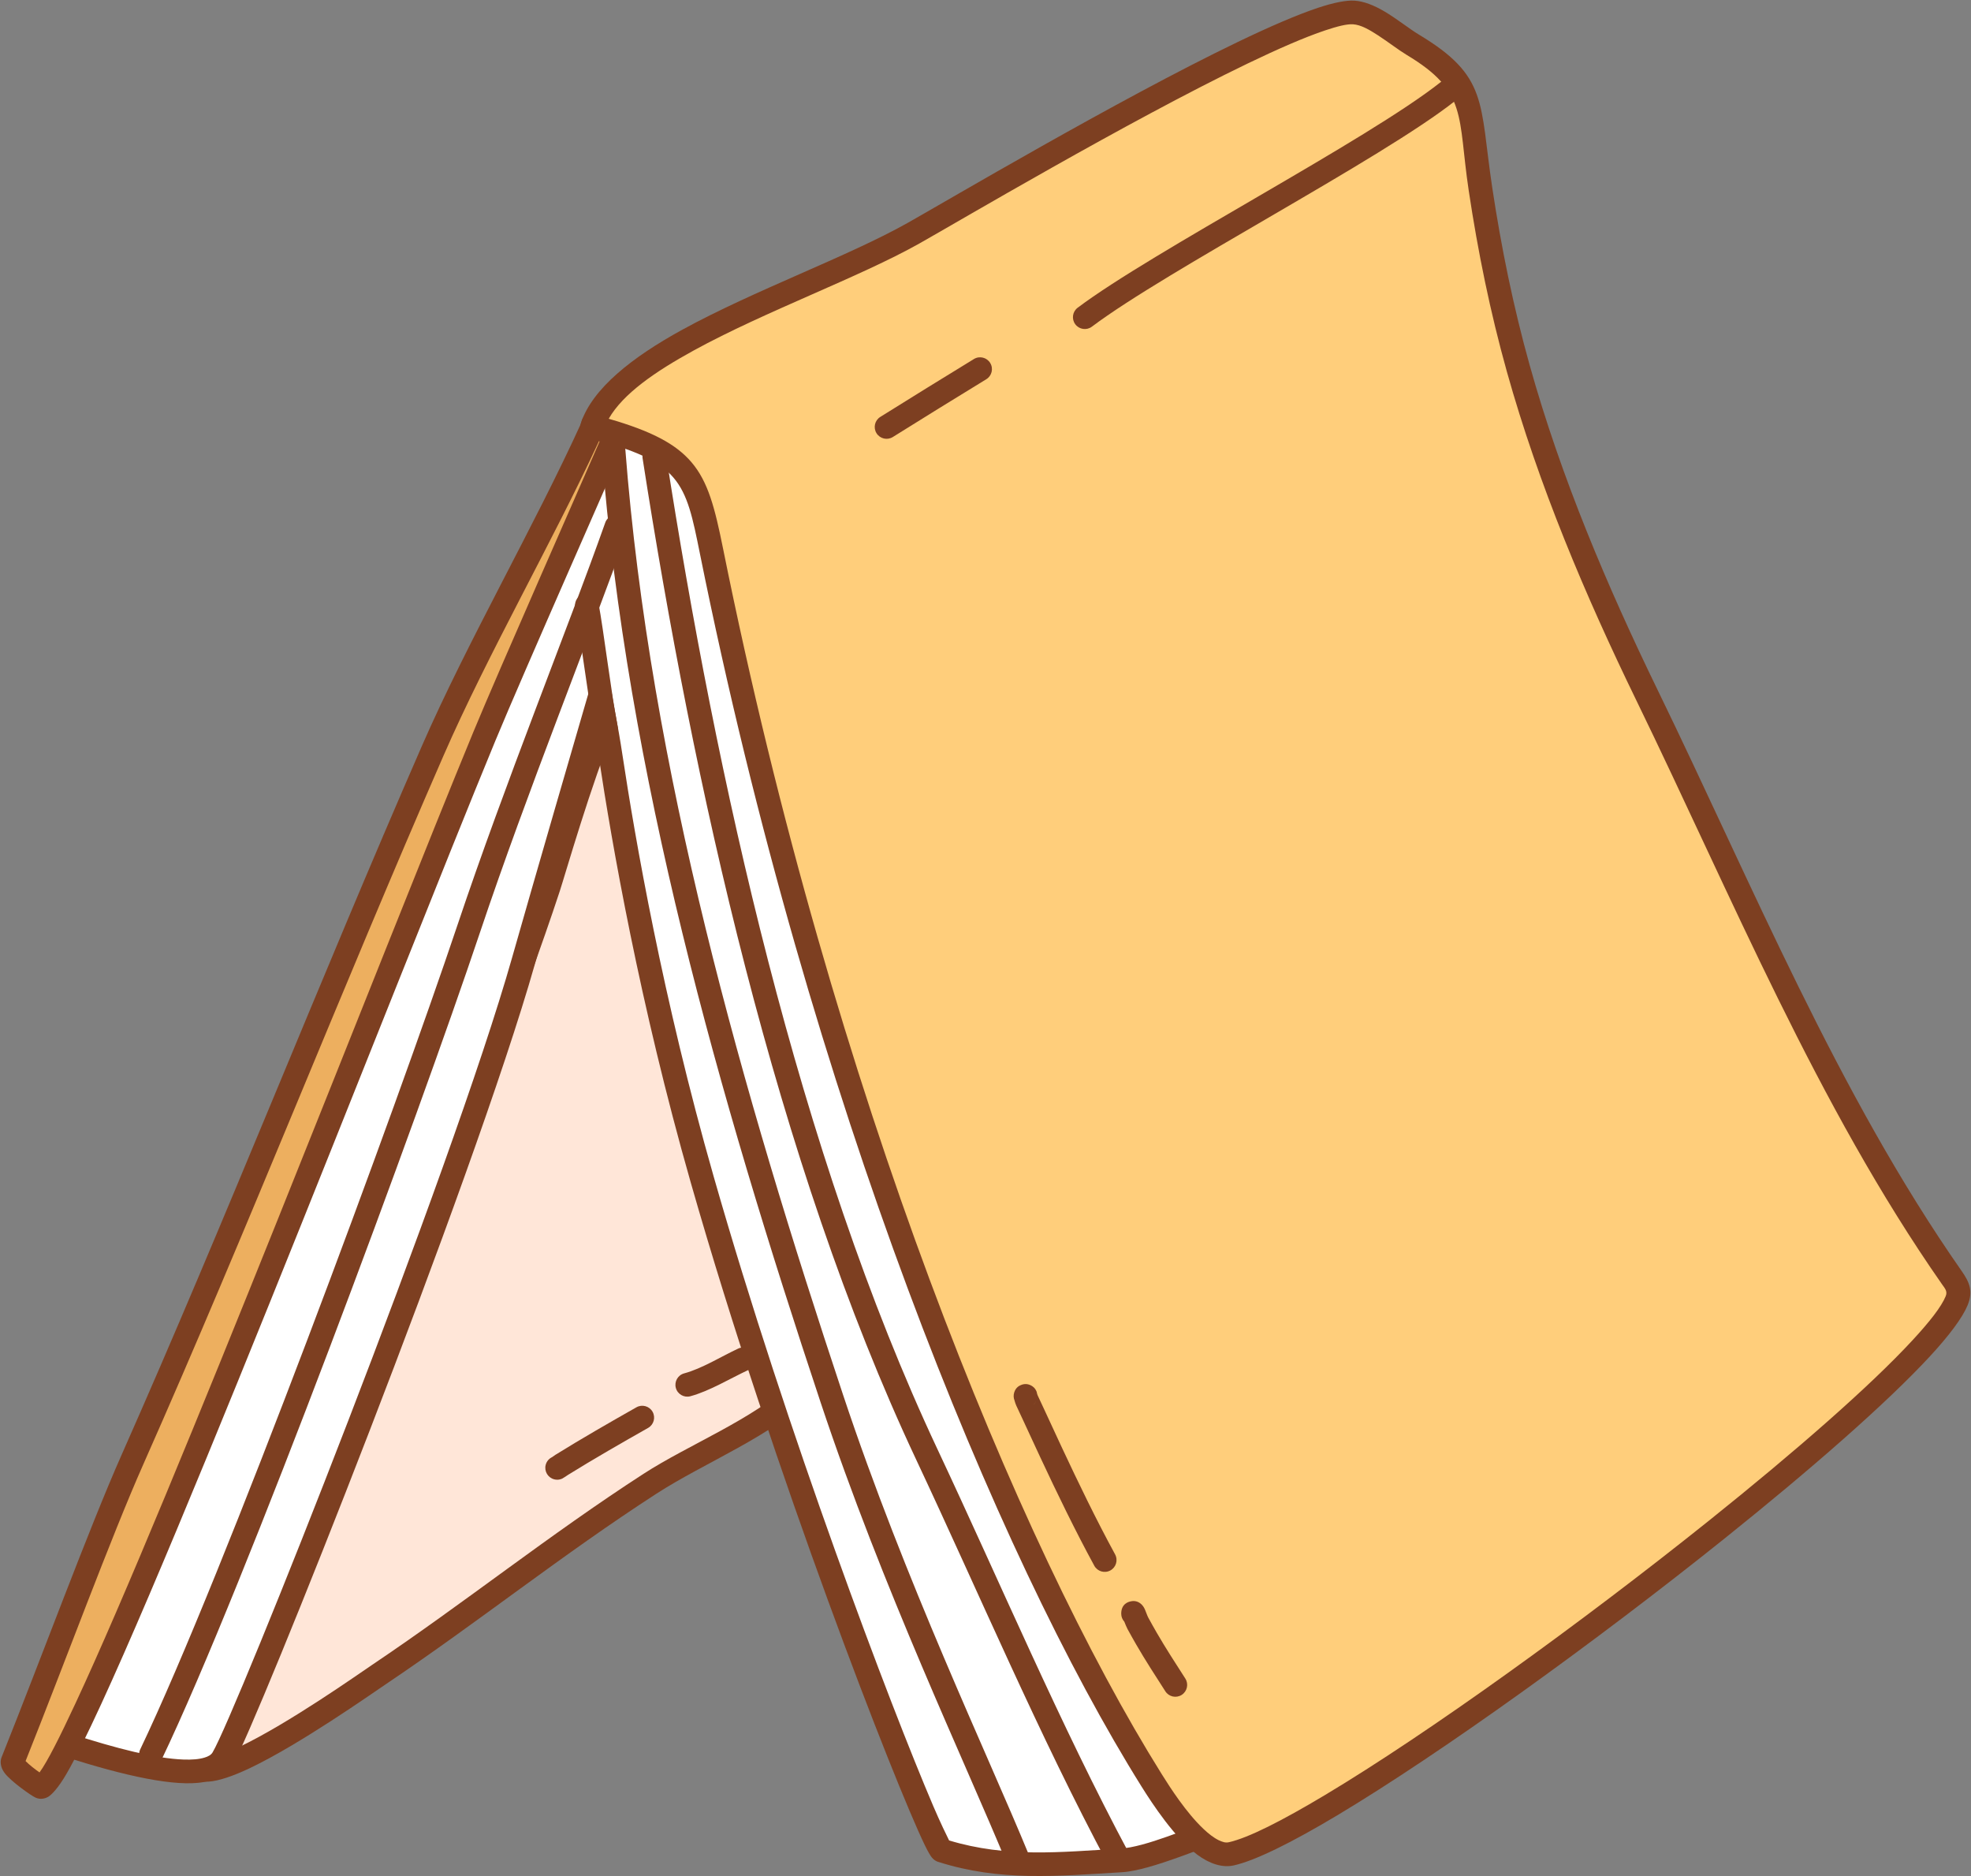 <?xml version="1.0" encoding="UTF-8" standalone="no"?><!DOCTYPE svg PUBLIC "-//W3C//DTD SVG 1.1//EN" "http://www.w3.org/Graphics/SVG/1.1/DTD/svg11.dtd"><svg width="100%" height="100%" viewBox="0 0 2773 2639" version="1.1" xmlns="http://www.w3.org/2000/svg" xmlns:xlink="http://www.w3.org/1999/xlink" xml:space="preserve" xmlns:serif="http://www.serif.com/" style="fill-rule:evenodd;clip-rule:evenodd;stroke-linejoin:round;stroke-miterlimit:2;"><rect x="0" y="0" width="2773" height="2639" fill="#808080" stroke="none"/><g id="Book-Yellow"><path d="M279.556,2487c34.919,22.297 225.511,-112.692 253.55,-131.54c131.493,-88.39 248.336,-182.339 381.336,-268.398c67.106,-43.421 161.864,-79.991 218.919,-137.046c0.373,-0.373 -25.698,-121.545 -34.416,-173.854c-33.803,-202.817 -71.271,-411.563 -134.577,-607.448c-6.839,-21.161 -65.244,-204.401 -79.789,-205.723c-29.443,-2.677 -101.981,252.197 -112.971,285.59c-102.956,312.848 -366.168,933.86 -492.052,1238.42Z" style="fill:#ffe6d8;"/><path d="M264.153,2480.63c-3.085,7.465 -0.374,16.067 6.433,20.414c5.603,3.578 13.311,5.594 22.996,4.984c14.137,-0.89 34.661,-7.884 58.006,-19.001c70.55,-33.594 170.971,-104.398 190.816,-117.738c131.411,-88.334 248.176,-182.232 381.092,-268.237c68.012,-44.008 163.825,-81.429 221.65,-139.254c0.196,-0.196 6.285,-6.643 3.927,-18.565c-4.018,-20.314 -25.865,-122.872 -33.688,-169.814c-33.936,-203.617 -71.602,-413.176 -135.158,-609.833c-5.529,-17.108 -44.473,-139.024 -67.33,-187.799c-5.962,-12.723 -11.754,-21.218 -15.529,-24.45c-4.017,-3.439 -8.017,-4.651 -11.28,-4.947c-5.268,-0.479 -11.328,0.873 -17.454,5.615c-5.99,4.637 -13.387,14.519 -20.821,28.721c-34.333,65.59 -83.158,235.663 -92.036,262.642c-102.861,312.559 -365.856,932.985 -491.624,1237.26Zm617.685,-1492.5l0.876,1.797c22.378,47.752 60.382,167.155 65.795,183.905c63.056,195.112 100.326,403.045 133.996,605.062c7.322,43.933 26.843,136.302 32.768,165.396c-56.767,52.827 -146.095,87.495 -209.885,128.771c-133.083,86.113 -250.004,180.114 -381.58,268.559c-19.41,13.048 -117.545,82.448 -186.551,115.307c-12.076,5.75 -23.173,10.358 -32.664,13.157c129.334,-312.208 382.351,-910.929 482.847,-1216.3c7.65,-23.245 45.246,-154.429 77.186,-230.125c6.058,-14.358 11.857,-26.628 17.212,-35.528Z" style="fill:#7d3f21;"/><path d="M1138.11,1127.87c193.48,435.672 599.238,1438.86 596.944,1439.52c-39.963,11.613 -116.491,47.029 -157.603,49.447c-89.127,5.243 -166.975,13.442 -252.653,-13.876c-11.887,-3.79 -207.053,-489.803 -336.722,-943.361c-72.113,-252.239 -111.163,-478.16 -128.886,-595.593c-6.589,-43.659 -13.109,-72.706 -14.772,-85.951c-0.02,-0.16 -75.262,258.257 -107.99,373.691c-85.501,301.565 -390.812,1067.95 -423.063,1121.77c-20.456,34.14 -111.03,17.07 -235.876,-24.545c-4.917,-1.639 244.243,-594.832 333.031,-777.758c127.567,-262.818 144.699,-387.236 260.608,-656.1c42.586,-98.782 187.286,-425.181 197.297,-430.991c51.35,-29.805 120.076,54.323 121.58,56.66c76.833,119.346 90.723,357.873 148.105,487.084Z" style="fill:#fff;"/><path d="M840.365,1051.54c0.775,4.779 1.558,9.767 2.342,14.961c17.785,117.846 56.974,344.561 129.341,597.688c117.043,409.393 287.361,845.126 328.931,930.955c4.603,9.503 8.186,15.425 10.097,17.711c3.276,3.919 6.62,5.343 8.656,5.992c87.735,27.973 167.428,20.003 258.695,14.635c42.031,-2.473 120.418,-38.208 161.275,-50.08c1.683,-0.489 15.594,-5.77 11.336,-20.852c-0.552,-1.952 -4.473,-12.361 -11.415,-29.97c-65.832,-167 -412.071,-1019.18 -586.284,-1411.47l0,0c-28.322,-63.774 -45.735,-154.573 -65.724,-244.108c-20.716,-92.788 -44.299,-184.186 -83.599,-245.233c-0.995,-1.546 -28.467,-35.792 -62.68,-55.656c-26.002,-15.097 -55.462,-21.383 -81.281,-6.397c-1.452,0.843 -4.368,2.927 -7.329,7.364c-3.451,5.172 -10.37,18.383 -19.573,37.345c-43.607,89.849 -143.205,314.937 -177.333,394.099c-115.786,268.58 -132.865,392.881 -260.296,655.42c-80.053,164.928 -290.24,662.766 -327.886,761.881c-4.975,13.098 -6.875,21.182 -6.89,22.774c-0.104,11.205 7.347,14.819 11.467,16.192c90.353,30.118 163.482,47.148 206.399,42.94c24.36,-2.388 40.642,-11.616 49.045,-25.64c32.368,-54.021 338.987,-823.125 424.801,-1125.79c22.013,-77.641 63.266,-219.991 87.905,-304.76Zm872.992,1505.42c-41.012,14.427 -101.964,41.194 -136.888,43.248c-85.1,5.006 -159.686,13.181 -241.174,-11.435c-3.35,-6.706 -12.427,-25.248 -22.309,-48.376c-60.065,-140.56 -205.384,-523.329 -308.888,-885.369c-71.86,-251.352 -110.77,-476.479 -128.431,-593.499c-6.558,-43.451 -13.06,-72.357 -14.715,-85.539c-0.086,-0.689 -26.007,-24.055 -32.504,-2.705c-0.14,0.459 -0.895,3.03 -2.176,7.414c-12.502,42.801 -76.416,262.584 -105.882,366.511c-85.189,300.465 -389.192,1064.12 -421.325,1117.75c-2.158,3.602 -6.113,5.658 -11.079,7.211c-7.93,2.481 -18,3.224 -29.931,2.793c-38.379,-1.388 -93.521,-15.211 -159.513,-36.607l0.257,-0.695c37.512,-98.761 246.945,-594.823 326.712,-759.161c127.702,-263.096 144.888,-387.632 260.919,-656.78c34.01,-78.889 133.255,-303.202 176.711,-392.741c7.168,-14.77 14.093,-27.558 16.473,-31.893c14.542,-6.622 30.543,-0.531 44.986,7.854c27.845,16.167 50.578,43.614 51.388,44.872c37.533,58.301 59.311,145.839 79.094,234.453c20.51,91.868 38.733,184.938 67.793,250.374l-0,0c174.052,391.924 519.966,1243.32 585.737,1410.16c1.767,4.482 3.365,8.581 4.745,12.154Z" style="fill:#7d3f21;"/><path d="M1447.38,2608.62c-57.998,-141.15 -173.764,-383.591 -261.405,-647.036c-141.859,-426.423 -271.6,-879.705 -306.256,-1330.23c-0.706,-9.171 -8.725,-16.045 -17.896,-15.339c-9.172,0.705 -16.045,8.724 -15.339,17.896c34.862,453.208 165.159,909.237 307.862,1338.2c87.928,264.309 204.013,507.57 262.202,649.183c3.496,8.508 13.242,12.577 21.751,9.081c8.508,-3.496 12.577,-13.242 9.081,-21.75Z" style="fill:#7d3f21;"/><path d="M227.377,2475.01c117.356,-245.381 361.613,-906.118 447.858,-1163.28c67.23,-200.462 153.347,-411.955 207.746,-565.567c3.071,-8.671 -1.476,-18.204 -10.147,-21.275c-8.671,-3.07 -18.203,1.476 -21.274,10.147c-54.45,153.755 -140.636,365.448 -207.928,566.096c-85.963,256.318 -329.354,914.917 -446.326,1159.5c-3.969,8.298 -0.454,18.258 7.845,22.227c8.298,3.968 18.257,0.453 22.226,-7.845Z" style="fill:#7d3f21;"/><path d="M869.216,1023.45c-9.939,-52.466 -20.025,-137.293 -27.198,-175.112c-1.714,-9.038 -10.443,-14.983 -19.48,-13.269c-9.038,1.714 -14.983,10.443 -13.269,19.48c7.172,37.818 17.257,122.641 27.196,175.105c1.712,9.038 10.44,14.986 19.478,13.274c9.037,-1.713 14.985,-10.44 13.273,-19.478Z" style="fill:#7d3f21;"/><path d="M1588.7,2607.41c-96.565,-180.372 -182.537,-383.364 -269.571,-568.478c-196.161,-417.219 -311.945,-947.78 -382.12,-1399.34c-1.412,-9.089 -9.938,-15.322 -19.028,-13.91c-9.089,1.413 -15.322,9.939 -13.91,19.029c70.633,454.506 187.451,988.457 384.893,1408.4c87.273,185.624 173.518,389.159 270.349,570.028c4.342,8.109 14.451,11.168 22.56,6.827c8.11,-4.342 11.169,-14.451 6.827,-22.56Z" style="fill:#7d3f21;"/><path d="M833.197,599.979c38.089,-112.945 311.314,-192.932 451.785,-271.832c75.861,-42.609 535.542,-315.565 619.459,-310.629c27.418,1.613 60.644,31.889 83.204,45.425c92.033,55.22 78.318,90.332 95.198,202.689c12.804,85.226 29.984,169.587 53.221,252.611c44.449,158.813 109.374,312.193 181.4,460.247c133.587,274.594 253.125,567.431 428.614,818.699c7.526,10.776 12.207,19.049 6.746,32.383c-54.7,133.571 -861.712,743.49 -1020.79,778.072c-39.638,8.617 -91.127,-70.378 -111.597,-103.097c-203.599,-325.421 -464.323,-960.207 -619.469,-1729.48c-21.533,-106.767 -31.685,-139.485 -167.773,-175.087Z" style="fill:#ffce7b;"/><path d="M817.404,594.653c-1.476,4.379 -1.069,9.174 1.126,13.241c2.194,4.066 5.978,7.039 10.449,8.209c63.259,16.549 97.726,31.423 118.402,55.572c20.713,24.19 27.225,56.971 37.251,106.685c155.65,771.773 417.418,1408.55 621.678,1735.03c15.082,24.108 46.461,71.841 78.063,95.345c17.325,12.886 35.192,18.679 51.203,15.198c29.619,-6.439 81.131,-31.79 145.732,-70.448c146.22,-87.5 362.53,-243.303 544.8,-389.277c121.888,-97.615 228.568,-190.882 289.184,-256.475c27.641,-29.91 45.926,-54.677 52.956,-71.842c8.087,-19.747 2.64,-32.283 -8.506,-48.242c-174.993,-250.559 -294.081,-542.628 -427.291,-816.447c-71.59,-147.158 -136.157,-299.596 -180.337,-457.448c-23.052,-82.361 -40.088,-166.05 -52.789,-250.595c-17.941,-119.415 -5.291,-155.816 -103.105,-214.504c-13.573,-8.144 -31,-22.323 -48.705,-32.718c-14.254,-8.369 -28.816,-14.272 -42.095,-15.054c-11.445,-0.673 -29.131,2.753 -51.384,10.178c-29.882,9.97 -69.16,27.055 -113.299,48.31c-169.044,81.401 -410.709,224.362 -463.917,254.248c-84.24,47.316 -216.253,95.013 -316.604,149.992c-71.356,39.094 -126.57,82.882 -142.812,131.045Zm38.981,-5.607c20.257,-35.334 65.51,-66.435 119.847,-96.204c100.452,-55.035 232.587,-102.8 316.912,-150.163c52.997,-29.768 293.682,-172.2 462.055,-253.279c42.626,-20.526 80.529,-37.094 109.387,-46.722c16.907,-5.642 30.18,-9.033 38.876,-8.522c11.235,0.661 23.39,7.821 35.318,15.576c14.735,9.581 28.869,20.65 40.29,27.503c86.261,51.756 71.47,85.563 87.291,190.873c12.906,85.907 30.23,170.94 53.653,254.627c44.718,159.774 110.001,314.096 182.463,463.046c133.963,275.37 253.953,568.974 429.937,820.952c3.927,5.622 7.836,9.565 4.987,16.522c-6.099,14.893 -22.608,35.901 -46.589,61.852c-59.836,64.747 -165.223,156.723 -285.54,253.08c-181.038,144.986 -395.85,299.784 -541.08,386.692c-60.307,36.088 -108.047,60.468 -135.697,66.478c-4.476,0.974 -9.122,-0.549 -13.94,-2.929c-7.2,-3.556 -14.434,-9.267 -21.565,-16.026c-24.296,-23.026 -46.653,-57.884 -58.422,-76.694c-202.938,-324.365 -462.618,-957.161 -617.261,-1723.94c-11.506,-57.056 -20.835,-94.013 -44.605,-121.775c-21.649,-25.285 -55.572,-43.523 -116.316,-60.95l-0.001,0Z" style="fill:#7d3f21;"/><path d="M1427.35,1969.97c0.493,1.837 1.377,4.813 2.388,6.999c2.758,5.963 5.608,11.883 8.341,17.858c8.294,18.132 16.694,36.22 25.146,54.279c24.174,51.651 49.062,103.119 76.312,153.223c4.395,8.081 14.523,11.074 22.604,6.679c8.081,-4.395 11.073,-14.523 6.679,-22.604c-26.93,-49.515 -51.515,-100.384 -75.404,-151.427c-8.411,-17.972 -16.771,-35.972 -25.025,-54.016c-2.752,-6.017 -5.621,-11.979 -8.399,-17.984c-1.019,-2.205 -1.305,-4.705 -1.516,-5.252c-2.207,-5.732 -6.01,-7.911 -7.857,-8.884c-4.878,-2.573 -9.643,-2.569 -14.273,-0.617c-2.5,1.055 -7.199,3.288 -9.457,10.395c-1.23,3.871 -0.97,7.862 0.461,11.351Zm26.333,6.292l-0.138,0.115l0.052,-0.04l0.086,-0.075Zm4.691,-6.732c-0.987,2.632 -2.582,4.879 -4.574,6.63c1.567,-1.302 3.362,-3.322 4.574,-6.63Z" style="fill:#7d3f21;"/><path d="M1581.78,2281.03c1.353,3.388 3.356,8.247 4.418,10.189c4.006,7.323 8.057,14.624 12.241,21.848c12.99,22.428 27.097,44.142 41.095,65.942c4.97,7.74 15.289,9.989 23.029,5.019c7.741,-4.97 9.99,-15.289 5.02,-23.029c-13.723,-21.372 -27.565,-42.652 -40.3,-64.639c-4.048,-6.989 -7.966,-14.054 -11.842,-21.14c-1.408,-2.573 -3.467,-8.796 -4.816,-11.719c-1.54,-3.336 -3.313,-5.458 -4.299,-6.438c-5.566,-5.534 -11.442,-5.467 -15.52,-4.581c-3.054,0.664 -13.401,3.245 -13.359,17.395c0.013,4.293 1.652,8.205 4.333,11.153Z" style="fill:#7d3f21;"/><path d="M776.687,2049.64c-4.334,2.07 -7.747,5.988 -8.999,11.01c-2.225,8.925 3.214,17.978 12.14,20.203c1.934,0.482 5.966,1.261 11.096,-1.019c1.443,-0.642 6.942,-4.376 8.363,-5.348c37.045,-22.949 74.634,-44.497 112.542,-65.979c8.003,-4.535 10.819,-14.714 6.284,-22.717c-4.535,-8.003 -14.714,-10.818 -22.717,-6.283c-38.38,21.748 -76.432,43.57 -113.932,66.808c-0.29,0.18 -3.574,2.481 -4.777,3.325Z" style="fill:#7d3f21;"/><path d="M971.243,1963.97c26.838,-7.228 55.984,-24.986 81.395,-36.844c8.335,-3.89 11.945,-13.816 8.055,-22.151c-3.89,-8.336 -13.816,-11.945 -22.151,-8.055c-23.772,11.093 -50.859,28.102 -75.967,34.863c-8.882,2.392 -14.151,11.545 -11.759,20.427c2.392,8.882 11.545,14.152 20.427,11.76Z" style="fill:#7d3f21;"/><path d="M2026.7,115.66c-103.356,81.696 -405.28,237.969 -510.538,317.185c-7.35,5.531 -8.827,15.989 -3.295,23.339c5.531,7.349 15.989,8.826 23.338,3.294c105.397,-79.319 407.674,-235.864 511.165,-317.668c7.216,-5.704 8.444,-16.194 2.74,-23.41c-5.704,-7.217 -16.194,-8.445 -23.41,-2.74Z" style="fill:#7d3f21;"/><path d="M1370.22,505.005c-44.047,26.851 -87.943,54.118 -131.726,81.412c-7.806,4.866 -10.193,15.154 -5.327,22.96c4.866,7.806 15.155,10.193 22.961,5.327c43.689,-27.235 87.49,-54.444 131.442,-81.238c7.855,-4.788 10.344,-15.051 5.556,-22.906c-4.788,-7.854 -15.052,-10.343 -22.906,-5.555Z" style="fill:#7d3f21;"/><path d="M835.082,597.105c-4.603,-2.921 30.335,14.685 28.437,19.443c-7.79,19.533 -143.162,325.02 -182.118,419.334c-156.885,379.829 -586.131,1494.68 -624.698,1477.4c-6.394,-2.866 -41.832,-28.236 -39.073,-35.119c55.637,-138.796 122.099,-319.94 168.885,-425.475c146.214,-329.812 277.896,-665.884 422.166,-996.392c64.962,-148.822 159.413,-311.256 226.401,-459.187Z" style="fill:#edaf5f;"/><path d="M817.942,594.531c-66.891,146.847 -160.176,307.65 -224.536,455.093c-144.257,330.479 -275.927,666.522 -422.128,996.305c-46.847,105.674 -113.408,287.051 -169.118,426.029c-1.954,4.876 -2.258,13.502 4.705,22.454c9.217,11.851 37.025,31.387 43.02,34.075c4.727,2.119 10.502,2.7 17.112,-0.639c5.536,-2.798 15.463,-13.586 26.763,-33.141c99.204,-171.662 461.651,-1110.14 603.046,-1452.46c38.973,-94.357 174.4,-399.981 182.194,-419.523c1.861,-4.665 2.5,-13.838 -6.214,-21.978c-7.858,-7.339 -30.438,-18.986 -32.685,-19.738c-8.265,-2.767 -13.354,1.02 -14.726,1.941c-4.271,2.869 -6.992,6.641 -7.433,11.584Zm24.742,25.995l0.822,0.511c-25.308,58.67 -141.841,322.129 -177.509,408.482c-125.445,303.71 -425.096,1077.61 -559.682,1366.17c-22.466,48.168 -39.708,82.393 -50.706,97.416c-6.258,-4.358 -14.46,-10.706 -19.616,-15.983c54.961,-137.61 119.842,-314.108 165.758,-417.682c146.227,-329.841 277.923,-665.942 422.205,-996.479c62.517,-143.222 152.366,-299.053 218.728,-442.433Zm2.176,-36.914c2.764,1.949 4.228,4.078 5.021,5.831c-1.166,-2.258 -2.86,-4.268 -5.021,-5.831Z" style="fill:#7d3f21;"/></g></svg>